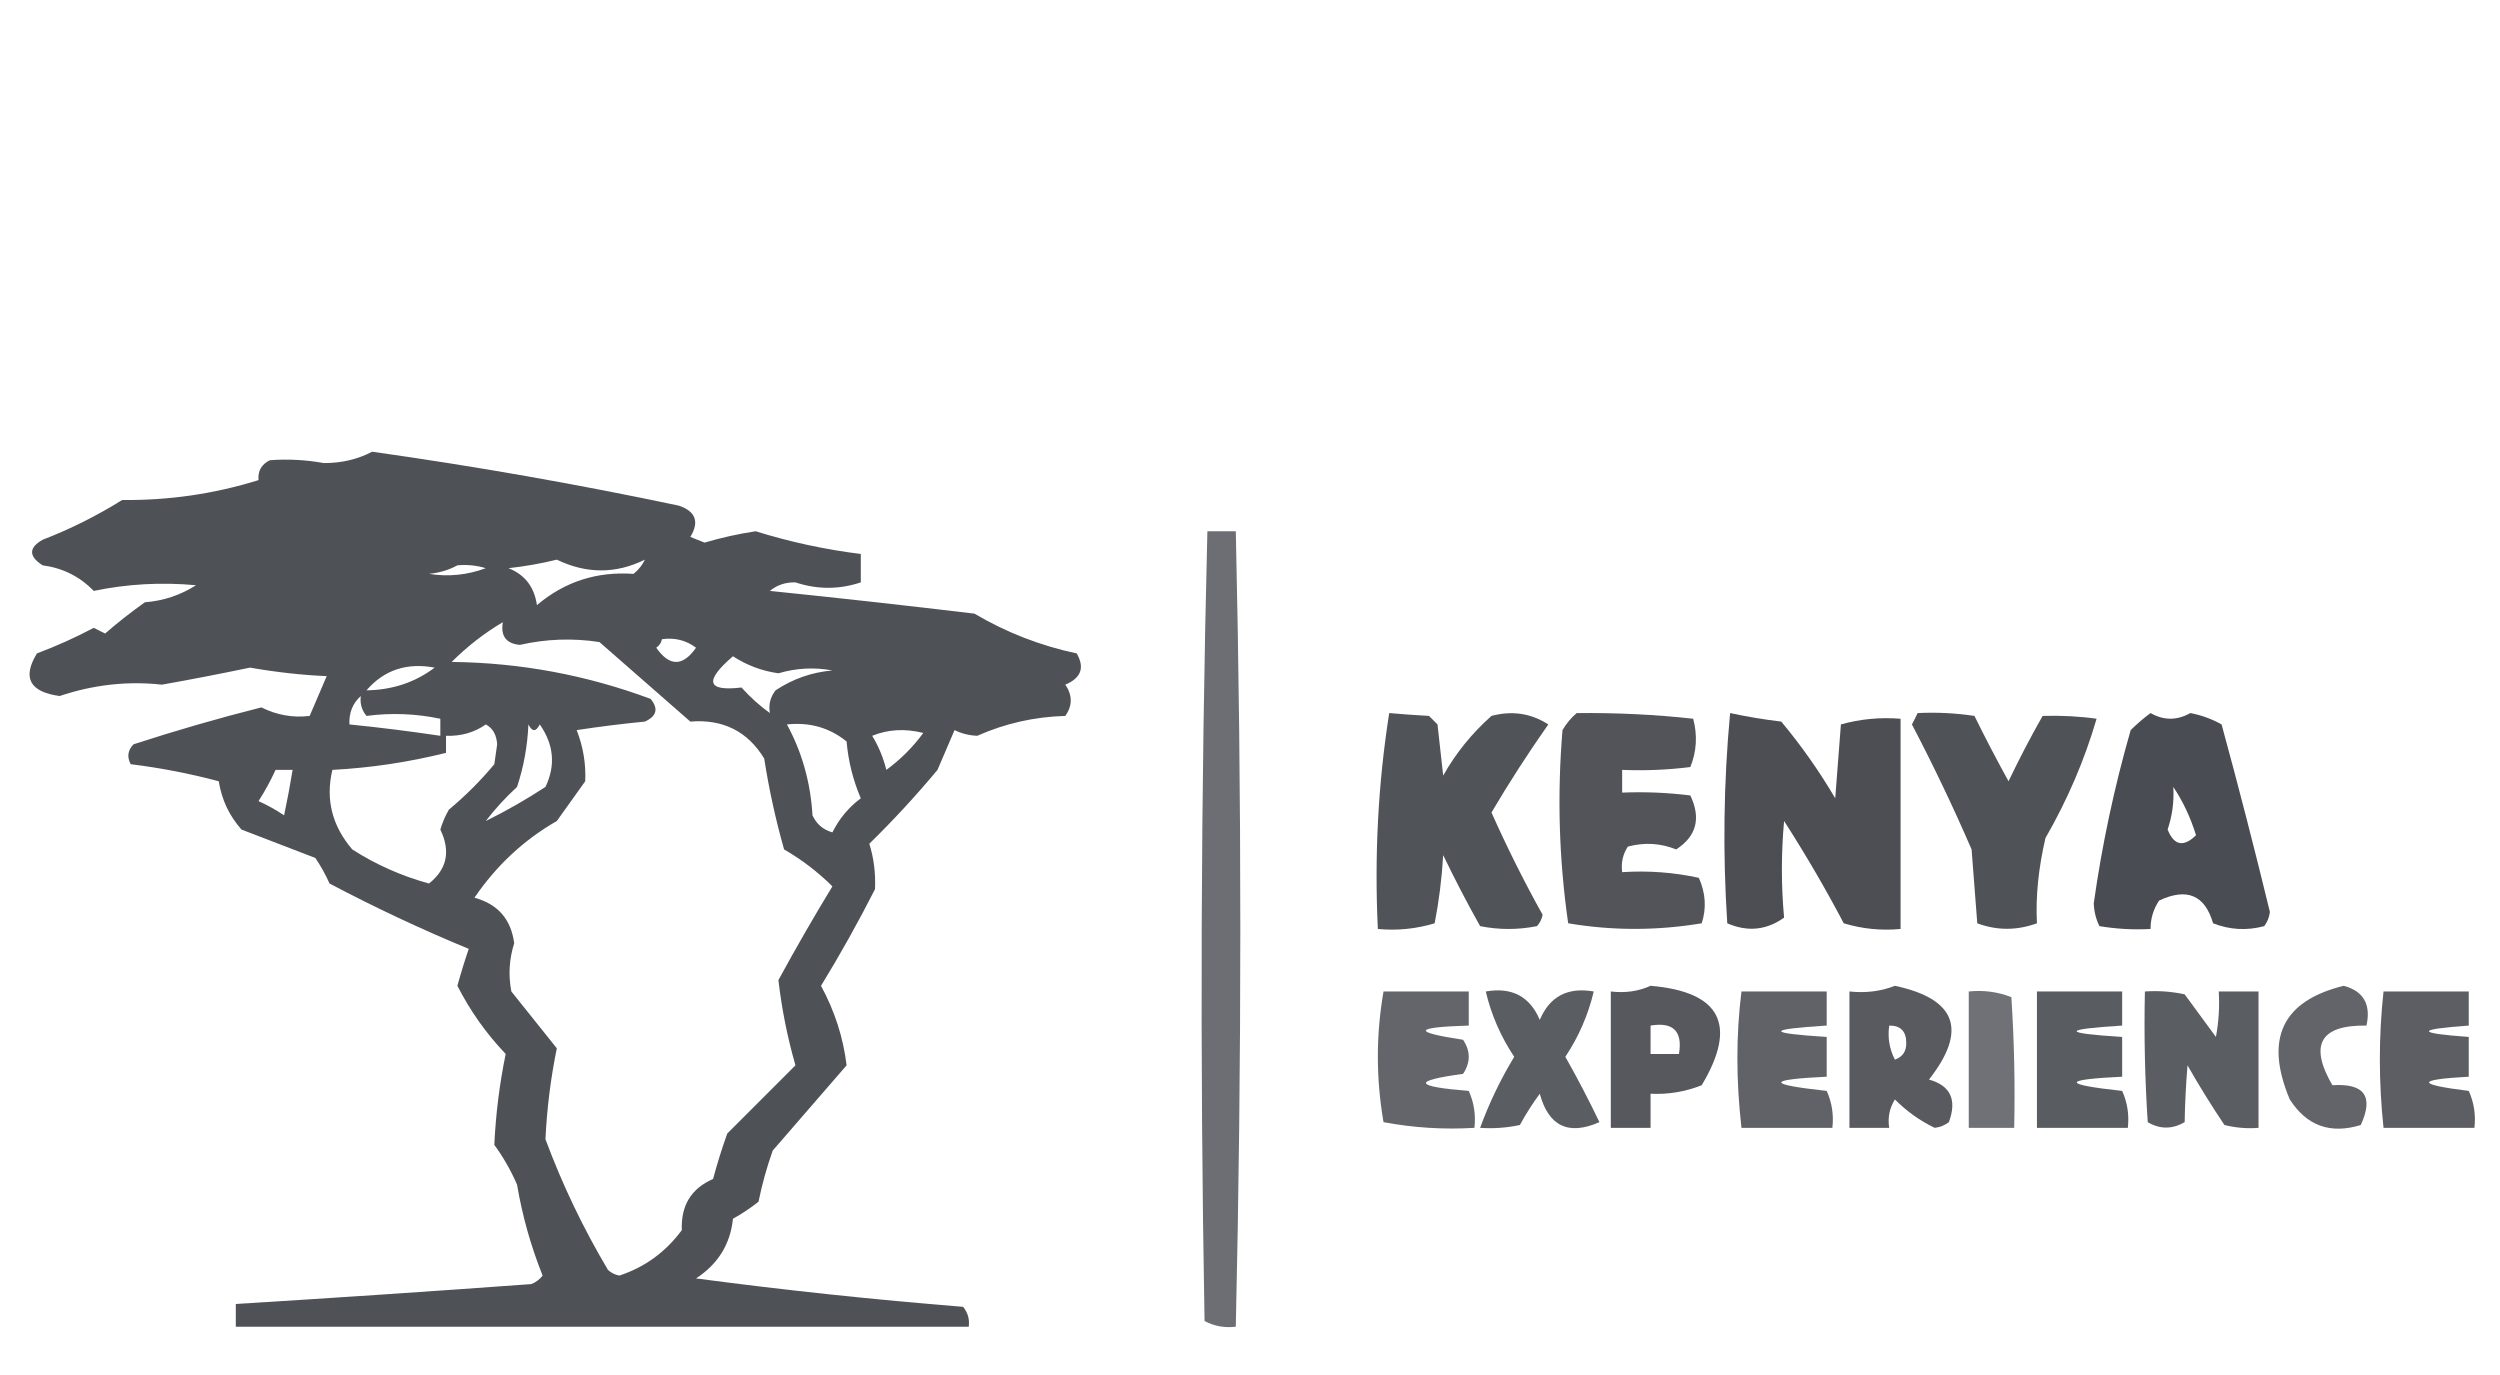 <?xml version="1.0" encoding="UTF-8"?>
<!DOCTYPE svg PUBLIC "-//W3C//DTD SVG 1.1//EN" "http://www.w3.org/Graphics/SVG/1.1/DTD/svg11.dtd">
<svg xmlns="http://www.w3.org/2000/svg" version="1.1" width="440px" height="242px" style="shape-rendering:geometricPrecision; text-rendering:geometricPrecision; image-rendering:optimizeQuality; fill-rule:evenodd; clip-rule:evenodd" xmlns:xlink="http://www.w3.org/1999/xlink">
<g><path style="opacity:0.813" fill="#272a31" d="M 65.5,79.5 C 83.778,82.082 101.778,85.249 119.5,89C 122.448,90.01 123.114,91.843 121.5,94.5C 122.333,94.833 123.167,95.167 124,95.5C 126.955,94.626 129.955,93.959 133,93.5C 139.036,95.384 145.203,96.717 151.5,97.5C 151.5,99.167 151.5,100.833 151.5,102.5C 147.685,103.774 143.852,103.774 140,102.5C 138.272,102.454 136.772,102.954 135.5,104C 147.557,105.234 159.557,106.567 171.5,108C 177.117,111.317 183.117,113.65 189.5,115C 190.946,117.493 190.279,119.327 187.5,120.5C 188.767,122.371 188.767,124.204 187.5,126C 182.069,126.155 176.903,127.321 172,129.5C 170.564,129.441 169.231,129.108 168,128.5C 167,130.833 166,133.167 165,135.5C 161.233,140.023 157.233,144.357 153,148.5C 153.796,151.03 154.129,153.696 154,156.5C 151.067,162.274 147.9,167.941 144.5,173.5C 146.923,177.977 148.423,182.644 149,187.5C 144.667,192.5 140.333,197.5 136,202.5C 134.955,205.436 134.121,208.436 133.5,211.5C 132.086,212.624 130.586,213.624 129,214.5C 128.54,218.98 126.373,222.48 122.5,225C 138.099,227.072 153.765,228.739 169.5,230C 170.337,231.011 170.67,232.178 170.5,233.5C 127.5,233.5 84.5,233.5 41.5,233.5C 41.5,232.167 41.5,230.833 41.5,229.5C 58.836,228.431 76.169,227.265 93.5,226C 94.308,225.692 94.975,225.192 95.5,224.5C 93.433,219.332 91.933,213.998 91,208.5C 89.92,206.004 88.586,203.67 87,201.5C 87.251,196.094 87.918,190.76 89,185.5C 85.584,181.916 82.751,177.916 80.5,173.5C 81.106,171.291 81.773,169.124 82.5,167C 74.145,163.549 65.979,159.716 58,155.5C 57.294,153.919 56.46,152.419 55.5,151C 51.167,149.333 46.833,147.667 42.5,146C 40.348,143.576 39.015,140.743 38.5,137.5C 33.372,136.14 28.205,135.14 23,134.5C 22.316,133.216 22.483,132.049 23.5,131C 30.916,128.583 38.416,126.416 46,124.5C 48.73,125.861 51.563,126.361 54.5,126C 55.5,123.667 56.5,121.333 57.5,119C 53.188,118.82 48.688,118.32 44,117.5C 38.847,118.58 33.681,119.58 28.5,120.5C 22.449,119.837 16.449,120.503 10.5,122.5C 5.22,121.778 3.886,119.278 6.5,115C 9.951,113.704 13.284,112.204 16.5,110.5C 17.167,110.833 17.833,111.167 18.5,111.5C 20.727,109.565 23.061,107.732 25.5,106C 28.754,105.75 31.754,104.75 34.5,103C 28.373,102.438 22.373,102.772 16.5,104C 14.038,101.464 11.038,99.964 7.5,99.5C 5.027,97.902 5.027,96.402 7.5,95C 12.392,93.106 17.059,90.772 21.5,88C 29.732,88.088 37.732,86.922 45.5,84.5C 45.36,82.876 46.027,81.71 47.5,81C 50.657,80.76 53.824,80.927 57,81.5C 60.116,81.511 62.949,80.845 65.5,79.5 Z M 113.5,98.5 C 113.047,99.458 112.381,100.292 111.5,101C 105.033,100.545 99.367,102.378 94.5,106.5C 94.042,103.308 92.376,101.142 89.5,100C 92.371,99.685 95.205,99.185 98,98.5C 103.226,101.019 108.393,101.019 113.5,98.5 Z M 80.5,99.5 C 82.199,99.34 83.866,99.507 85.5,100C 82.233,101.213 78.899,101.546 75.5,101C 77.382,100.802 79.048,100.302 80.5,99.5 Z M 88.5,109.5 C 88.085,111.948 89.085,113.281 91.5,113.5C 96.133,112.447 100.799,112.281 105.5,113C 110.833,117.667 116.167,122.333 121.5,127C 127.241,126.537 131.574,128.704 134.5,133.5C 135.348,138.926 136.514,144.259 138,149.5C 141.134,151.312 143.968,153.479 146.5,156C 143.214,161.402 140.047,166.902 137,172.5C 137.589,177.596 138.589,182.596 140,187.5C 136,191.5 132,195.5 128,199.5C 127.061,202.121 126.228,204.788 125.5,207.5C 121.656,209.175 119.823,212.175 120,216.5C 117.14,220.371 113.474,223.038 109,224.5C 108.228,224.355 107.561,224.022 107,223.5C 102.605,216.093 98.939,208.427 96,200.5C 96.259,195.078 96.926,189.745 98,184.5C 95.333,181.167 92.667,177.833 90,174.5C 89.447,171.641 89.614,168.808 90.5,166C 89.937,161.771 87.604,159.105 83.5,158C 87.384,152.31 92.217,147.81 98,144.5C 99.667,142.167 101.333,139.833 103,137.5C 103.139,134.425 102.639,131.425 101.5,128.5C 105.472,127.892 109.472,127.392 113.5,127C 115.592,126.047 115.925,124.714 114.5,123C 103.202,118.797 91.535,116.63 79.5,116.5C 82.209,113.791 85.209,111.458 88.5,109.5 Z M 116.5,112.5 C 118.75,112.181 120.75,112.681 122.5,114C 120.167,117.333 117.833,117.333 115.5,114C 116.056,113.617 116.389,113.117 116.5,112.5 Z M 135.5,125.5 C 133.704,124.207 132.037,122.707 130.5,121C 124.405,121.722 123.905,119.889 129,115.5C 131.431,117.089 134.097,118.089 137,118.5C 140.139,117.574 143.306,117.408 146.5,118C 142.871,118.314 139.538,119.481 136.5,121.5C 135.571,122.689 135.238,124.022 135.5,125.5 Z M 76.5,117.5 C 73.073,120.093 69.073,121.427 64.5,121.5C 67.59,117.921 71.59,116.587 76.5,117.5 Z M 63.5,122.5 C 63.33,123.822 63.663,124.989 64.5,126C 68.855,125.431 73.188,125.597 77.5,126.5C 77.5,127.5 77.5,128.5 77.5,129.5C 72.184,128.704 66.851,128.037 61.5,127.5C 61.402,125.447 62.069,123.78 63.5,122.5 Z M 85.5,127.5 C 86.725,128.152 87.392,129.319 87.5,131C 87.333,132.167 87.167,133.333 87,134.5C 84.613,137.377 81.946,140.044 79,142.5C 78.362,143.609 77.862,144.775 77.5,146C 79.339,149.827 78.672,152.994 75.5,155.5C 70.656,154.168 66.156,152.168 62,149.5C 58.435,145.328 57.268,140.661 58.5,135.5C 65.264,135.142 71.931,134.142 78.5,132.5C 78.5,131.5 78.5,130.5 78.5,129.5C 81.152,129.59 83.486,128.924 85.5,127.5 Z M 85.5,144.5 C 87.127,142.37 88.96,140.37 91,138.5C 92.174,134.954 92.84,131.287 93,127.5C 93.667,128.833 94.333,128.833 95,127.5C 97.483,131.053 97.816,134.719 96,138.5C 92.604,140.719 89.104,142.719 85.5,144.5 Z M 138.5,127.5 C 142.505,127.074 146.005,128.074 149,130.5C 149.301,133.974 150.134,137.308 151.5,140.5C 149.367,142.091 147.701,144.091 146.5,146.5C 144.866,146.032 143.7,145.032 143,143.5C 142.661,137.735 141.161,132.401 138.5,127.5 Z M 153.5,129.5 C 156.304,128.362 159.304,128.195 162.5,129C 160.667,131.5 158.5,133.667 156,135.5C 155.434,133.277 154.6,131.277 153.5,129.5 Z M 48.5,135.5 C 49.5,135.5 50.5,135.5 51.5,135.5C 51.067,138.166 50.567,140.832 50,143.5C 48.581,142.54 47.081,141.707 45.5,141C 46.639,139.22 47.639,137.386 48.5,135.5 Z"/></g>
<g><path style="opacity:0.676" fill="#272a31" d="M 212.5,93.5 C 214.167,93.5 215.833,93.5 217.5,93.5C 218.563,140.169 218.563,186.836 217.5,233.5C 215.533,233.739 213.699,233.406 212,232.5C 211.172,186.096 211.339,139.763 212.5,93.5 Z"/></g>
<g><path style="opacity:0.807" fill="#272a31" d="M 244.5,125.5 C 246.642,125.69 248.975,125.856 251.5,126C 252,126.5 252.5,127 253,127.5C 253.333,130.5 253.667,133.5 254,136.5C 256.234,132.542 259.067,129.042 262.5,126C 266.118,125.034 269.451,125.534 272.5,127.5C 268.954,132.543 265.621,137.709 262.5,143C 265.244,149.155 268.244,155.155 271.5,161C 271.355,161.772 271.022,162.439 270.5,163C 267.167,163.667 263.833,163.667 260.5,163C 258.206,158.912 256.039,154.745 254,150.5C 253.768,154.555 253.268,158.555 252.5,162.5C 249.232,163.487 245.898,163.82 242.5,163.5C 241.883,150.585 242.55,137.918 244.5,125.5 Z"/></g>
<g><path style="opacity:0.798" fill="#272a31" d="M 277.5,125.5 C 284.593,125.433 291.426,125.766 298,126.5C 298.777,129.429 298.61,132.263 297.5,135C 293.514,135.499 289.514,135.666 285.5,135.5C 285.5,136.833 285.5,138.167 285.5,139.5C 289.514,139.334 293.514,139.501 297.5,140C 299.413,144.021 298.58,147.187 295,149.5C 292.263,148.39 289.429,148.223 286.5,149C 285.62,150.356 285.286,151.856 285.5,153.5C 290.099,153.2 294.599,153.533 299,154.5C 300.195,157.187 300.362,159.854 299.5,162.5C 291.608,163.814 283.775,163.814 276,162.5C 274.378,151.264 274.045,139.931 275,128.5C 275.698,127.309 276.531,126.309 277.5,125.5 Z"/></g>
<g><path style="opacity:0.826" fill="#272a31" d="M 304.5,125.5 C 307.456,126.137 310.456,126.637 313.5,127C 317.036,131.237 320.202,135.737 323,140.5C 323.333,136.167 323.667,131.833 324,127.5C 327.394,126.544 330.894,126.211 334.5,126.5C 334.5,138.833 334.5,151.167 334.5,163.5C 331.102,163.82 327.768,163.487 324.5,162.5C 321.252,156.336 317.752,150.336 314,144.5C 313.484,150.218 313.484,155.885 314,161.5C 310.899,163.72 307.565,164.053 304,162.5C 303.188,150.091 303.355,137.758 304.5,125.5 Z"/></g>
<g><path style="opacity:0.809" fill="#272a31" d="M 337.5,125.5 C 340.85,125.335 344.183,125.502 347.5,126C 349.401,129.86 351.401,133.693 353.5,137.5C 355.372,133.588 357.372,129.755 359.5,126C 362.884,125.909 366.051,126.076 369,126.5C 366.891,133.736 363.891,140.736 360,147.5C 358.762,152.811 358.262,157.811 358.5,162.5C 354.955,163.791 351.455,163.791 348,162.5C 347.667,158.167 347.333,153.833 347,149.5C 343.789,142.076 340.289,134.743 336.5,127.5C 336.863,126.817 337.196,126.15 337.5,125.5 Z"/></g>
<g><path style="opacity:0.836" fill="#272a31" d="M 378.5,125.5 C 380.814,126.821 383.147,126.821 385.5,125.5C 387.459,125.875 389.293,126.541 391,127.5C 393.984,138.436 396.818,149.436 399.5,160.5C 399.392,161.442 399.059,162.275 398.5,163C 395.446,163.821 392.446,163.655 389.5,162.5C 388.06,157.528 384.894,156.195 380,158.5C 378.991,160.025 378.491,161.692 378.5,163.5C 375.482,163.665 372.482,163.498 369.5,163C 368.892,161.769 368.559,160.436 368.5,159C 369.955,148.679 372.122,138.512 375,128.5C 376.145,127.364 377.312,126.364 378.5,125.5 Z M 382.5,138.5 C 384.198,141.034 385.531,143.868 386.5,147C 384.298,149.153 382.631,148.819 381.5,146C 382.322,143.566 382.656,141.066 382.5,138.5 Z"/></g>
<g><path style="opacity:0.779" fill="#272a31" d="M 290.5,173.5 C 302.853,174.555 305.853,180.388 299.5,191C 296.607,192.149 293.607,192.649 290.5,192.5C 290.5,194.5 290.5,196.5 290.5,198.5C 288.167,198.5 285.833,198.5 283.5,198.5C 283.5,190.5 283.5,182.5 283.5,174.5C 286.059,174.802 288.393,174.468 290.5,173.5 Z M 290.5,180.5 C 294.5,179.833 296.167,181.5 295.5,185.5C 293.833,185.5 292.167,185.5 290.5,185.5C 290.5,183.833 290.5,182.167 290.5,180.5 Z"/></g>
<g><path style="opacity:0.771" fill="#272a31" d="M 333.5,173.5 C 344.328,175.808 346.328,181.308 339.5,190C 343.295,191.064 344.461,193.564 343,197.5C 342.275,198.059 341.442,198.392 340.5,198.5C 337.913,197.256 335.58,195.589 333.5,193.5C 332.548,195.045 332.215,196.712 332.5,198.5C 330.167,198.5 327.833,198.5 325.5,198.5C 325.5,190.5 325.5,182.5 325.5,174.5C 328.385,174.806 331.052,174.473 333.5,173.5 Z M 332.5,180.5 C 334.484,180.484 335.484,181.484 335.5,183.5C 335.547,185 334.881,186 333.5,186.5C 332.534,184.604 332.201,182.604 332.5,180.5 Z"/></g>
<g><path style="opacity:0.723" fill="#272a31" d="M 412.5,173.5 C 415.987,174.445 417.32,176.778 416.5,180.5C 408.367,180.38 406.367,183.88 410.5,191C 416.14,190.629 417.807,192.963 415.5,198C 410.154,199.652 405.987,198.152 403,193.5C 398.509,182.82 401.676,176.154 412.5,173.5 Z"/></g>
<g><path style="opacity:0.721" fill="#272a31" d="M 243.5,174.5 C 248.5,174.5 253.5,174.5 258.5,174.5C 258.5,176.5 258.5,178.5 258.5,180.5C 248.791,180.797 248.458,181.63 257.5,183C 258.833,185 258.833,187 257.5,189C 248.478,190.223 248.811,191.223 258.5,192C 259.423,194.041 259.756,196.208 259.5,198.5C 254.125,198.828 248.792,198.495 243.5,197.5C 242.169,189.803 242.169,182.137 243.5,174.5 Z"/></g>
<g><path style="opacity:0.76" fill="#272a31" d="M 261.5,174.5 C 266.079,173.697 269.246,175.363 271,179.5C 272.754,175.363 275.921,173.697 280.5,174.5C 279.522,178.623 277.856,182.457 275.5,186C 277.62,189.739 279.62,193.572 281.5,197.5C 276.056,199.891 272.556,198.224 271,192.5C 269.708,194.249 268.542,196.082 267.5,198C 265.19,198.497 262.857,198.663 260.5,198.5C 262.066,194.199 264.066,190.032 266.5,186C 264.109,182.395 262.443,178.562 261.5,174.5 Z"/></g>
<g><path style="opacity:0.734" fill="#272a31" d="M 306.5,174.5 C 311.5,174.5 316.5,174.5 321.5,174.5C 321.5,176.5 321.5,178.5 321.5,180.5C 310.833,181.167 310.833,181.833 321.5,182.5C 321.5,184.833 321.5,187.167 321.5,189.5C 310.853,190.009 310.853,190.842 321.5,192C 322.423,194.041 322.756,196.208 322.5,198.5C 317.167,198.5 311.833,198.5 306.5,198.5C 305.539,190.114 305.539,182.114 306.5,174.5 Z"/></g>
<g><path style="opacity:0.661" fill="#272a31" d="M 346.5,174.5 C 349.119,174.232 351.619,174.565 354,175.5C 354.5,183.159 354.666,190.826 354.5,198.5C 351.833,198.5 349.167,198.5 346.5,198.5C 346.5,190.5 346.5,182.5 346.5,174.5 Z"/></g>
<g><path style="opacity:0.762" fill="#272a31" d="M 358.5,174.5 C 363.5,174.5 368.5,174.5 373.5,174.5C 373.5,176.5 373.5,178.5 373.5,180.5C 362.833,181.167 362.833,181.833 373.5,182.5C 373.5,184.833 373.5,187.167 373.5,189.5C 362.853,190.009 362.853,190.842 373.5,192C 374.423,194.041 374.756,196.208 374.5,198.5C 369.167,198.5 363.833,198.5 358.5,198.5C 358.5,190.5 358.5,182.5 358.5,174.5 Z"/></g>
<g><path style="opacity:0.761" fill="#272a31" d="M 377.5,174.5 C 379.857,174.337 382.19,174.503 384.5,175C 386.333,177.5 388.167,180 390,182.5C 390.497,179.854 390.664,177.187 390.5,174.5C 392.833,174.5 395.167,174.5 397.5,174.5C 397.5,182.5 397.5,190.5 397.5,198.5C 395.473,198.662 393.473,198.495 391.5,198C 389.208,194.584 387.041,191.084 385,187.5C 384.718,191.002 384.551,194.335 384.5,197.5C 382.305,198.769 380.139,198.769 378,197.5C 377.5,189.841 377.334,182.174 377.5,174.5 Z"/></g>
<g><path style="opacity:0.751" fill="#272a31" d="M 419.5,174.5 C 424.5,174.5 429.5,174.5 434.5,174.5C 434.5,176.5 434.5,178.5 434.5,180.5C 425.167,181.167 425.167,181.833 434.5,182.5C 434.5,184.833 434.5,187.167 434.5,189.5C 425.189,190.012 425.189,190.845 434.5,192C 435.423,194.041 435.756,196.208 435.5,198.5C 430.167,198.5 424.833,198.5 419.5,198.5C 418.637,190.402 418.637,182.402 419.5,174.5 Z"/></g>
</svg>
